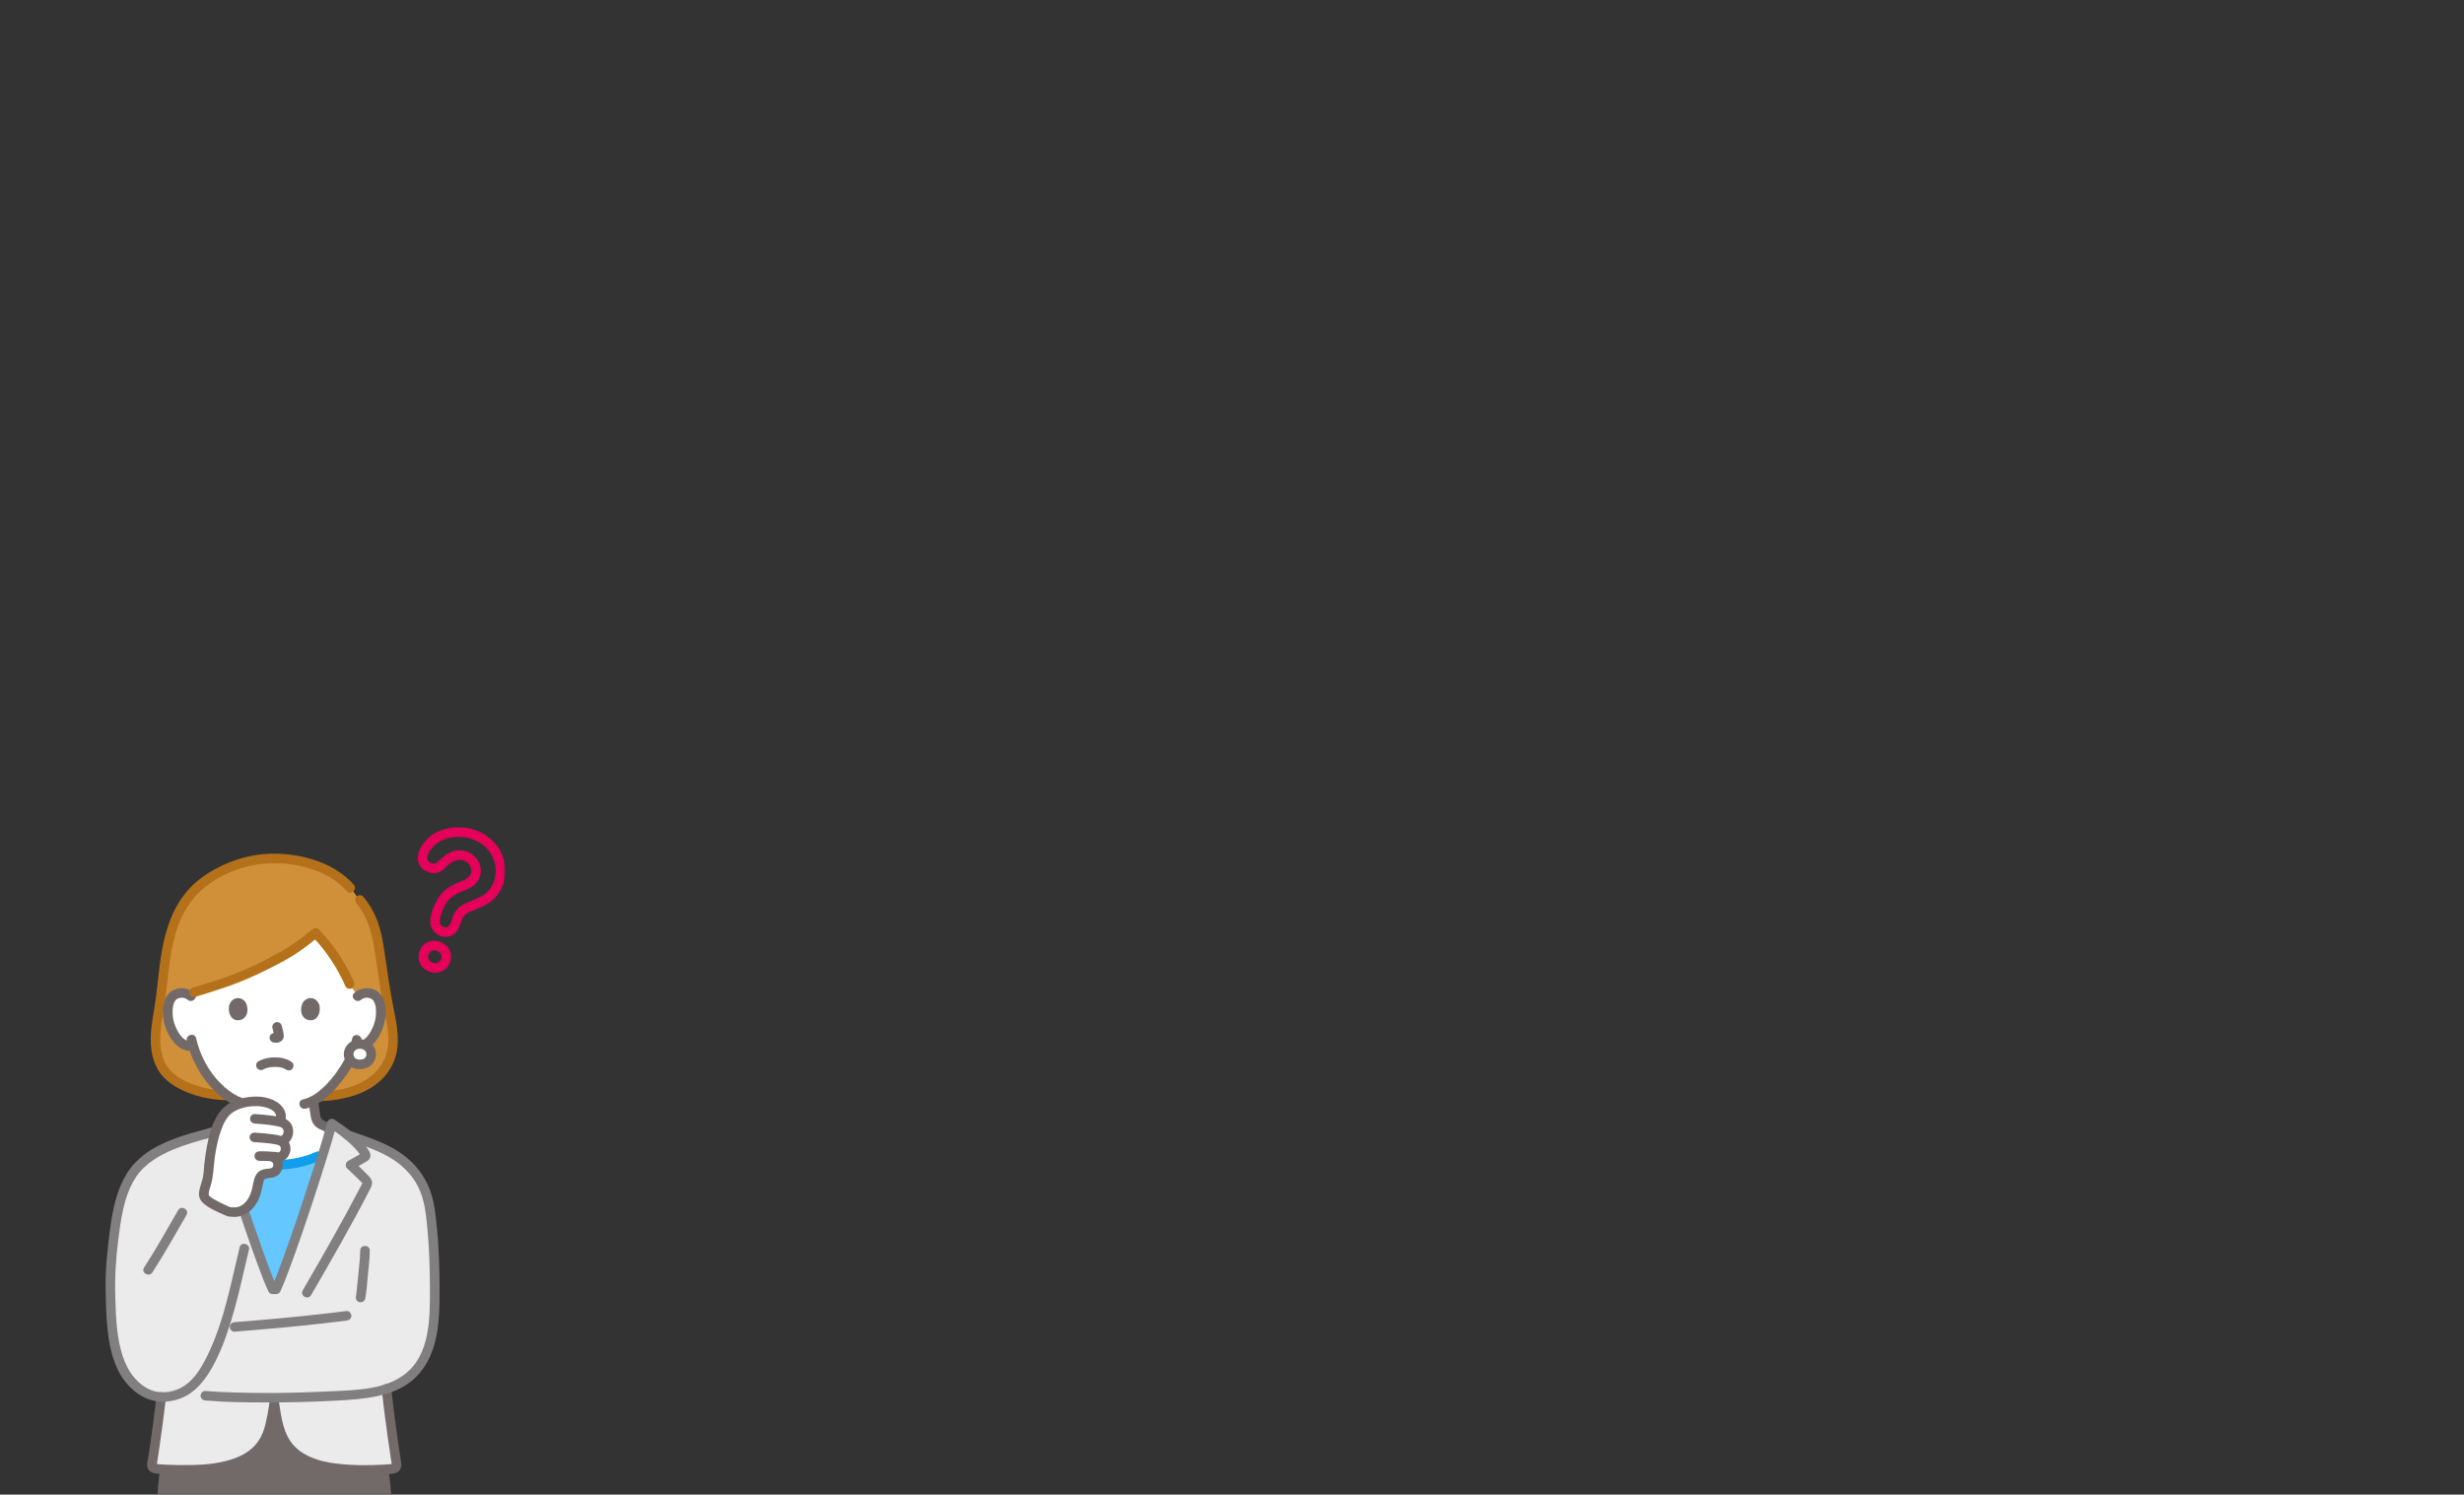 <svg width="722" height="438" viewBox="0 0 722 438" fill="none" xmlns="http://www.w3.org/2000/svg">
<rect x="0" y="0" width="722" height="438" fill="#333333" stroke="none"/>
<mask id="mask0_1414_24905" style="mask-type:alpha" maskUnits="userSpaceOnUse" x="30" y="242" width="118" height="196">
<rect x="30" y="242" width="118" height="196" fill="#D9D9D9"/>
</mask>
<g mask="url(#mask0_1414_24905)">
<path d="M112.413 430.611C107.329 430.896 101.062 430.714 97.015 430.085C92.814 429.425 89.098 427.915 87.264 426.541C84.481 424.444 82.866 422.028 81.934 418.994C81.581 417.858 80.875 414.497 80.374 411.224C79.872 414.497 79.167 417.858 78.814 418.994C77.881 422.029 76.266 424.444 73.484 426.541C71.65 427.915 67.934 429.425 63.732 430.085C59.685 430.714 53.418 430.896 48.334 430.611C47.373 436.56 47.236 442.668 47.402 448.774H113.345C113.511 442.668 113.374 436.561 112.413 430.612V430.611Z" fill="#726A69"/>
<path d="M48.813 448.776C48.562 439.544 49.022 430.206 52.087 421.406C52.68 419.702 49.958 418.97 49.368 420.663C46.228 429.678 45.736 439.317 45.993 448.776C46.042 450.571 48.862 450.578 48.813 448.776Z" fill="#726A69"/>
<path d="M108.662 421.406C111.721 430.207 112.181 439.544 111.929 448.776C111.881 450.575 114.7 450.574 114.748 448.776C115.006 439.317 114.515 429.679 111.38 420.663C110.792 418.973 108.068 419.699 108.661 421.406H108.662Z" fill="#726A69"/>
<path d="M66.869 321.017C59.433 321.017 50.322 317.998 47.395 312.609C44.839 307.902 45.44 302.355 46.369 297.04C48.709 284.297 47.421 269.927 57.712 260.159C61.537 256.529 70.154 251.583 79.837 251.583C85.793 251.583 92.135 252.791 97.304 255.842C100.193 257.548 102.729 259.866 104.53 262.705C108.74 267.155 110.26 272.306 111.11 278.082C112.054 284.502 112.93 290.938 114.257 297.294C115.46 303.056 116.082 308.743 112.252 313.778C107.676 319.793 99.462 321.326 92.096 321.326" fill="#D0903A"/>
<path d="M66.867 319.62C63.069 319.606 59.231 318.885 55.716 317.447C52.642 316.19 49.703 314.266 48.266 311.226C46.381 307.236 46.879 302.506 47.575 298.299C48.23 294.345 48.735 290.389 49.186 286.407C50.034 278.922 51.104 271.109 55.55 264.775C59.787 258.738 66.988 255.001 74.168 253.55C78.454 252.684 82.977 252.828 87.26 253.657C91.543 254.486 95.844 256.086 99.246 258.887C100.108 259.596 100.907 260.371 101.651 261.201C102.859 262.547 104.847 260.565 103.644 259.224C100.43 255.64 96.13 253.233 91.538 251.833C87.038 250.462 82.091 249.895 77.395 250.288C72.777 250.675 68.296 252.03 64.166 254.101C60.928 255.724 57.869 257.811 55.422 260.484C49.601 266.842 47.754 275.206 46.714 283.48C46.209 287.488 45.873 291.52 45.21 295.508C44.423 300.241 43.539 305.11 44.798 309.849C45.335 311.868 46.25 313.776 47.635 315.356C48.851 316.744 50.404 317.863 52.013 318.759C55.651 320.783 59.805 321.859 63.935 322.266C64.91 322.362 65.888 322.411 66.867 322.414C68.681 322.421 68.684 319.627 66.867 319.62Z" fill="#B47119"/>
<path d="M104.447 264.718C107.416 268.308 108.803 272.735 109.56 277.25C110.48 282.734 111.132 288.257 112.13 293.731C112.966 298.322 114.462 303.151 113.457 307.837C112.539 312.122 109.522 315.416 105.637 317.343C101.486 319.403 96.677 319.92 92.095 319.929C90.281 319.933 90.278 322.728 92.095 322.724C101.179 322.706 111.726 320.167 115.459 310.923C117.39 306.141 116.429 300.954 115.442 296.081C114.257 290.233 113.436 284.321 112.572 278.419C112.165 275.64 111.66 272.873 110.701 270.221C109.711 267.483 108.3 264.991 106.441 262.742C105.957 262.158 104.948 262.245 104.447 262.742C103.865 263.32 103.963 264.133 104.447 264.718L104.447 264.718Z" fill="#B47119"/>
<path d="M102.08 333.265C101.836 333.167 95.028 329.954 94.872 329.898C92.469 329.037 92.563 327.51 92.261 325.798C92.068 324.704 91.924 323.616 91.837 322.516C97.608 319.482 102.167 311.696 102.992 309.476C103.274 308.893 103.735 307.694 104.108 306.47L104.419 306.523C105.597 306.72 106.828 306.273 107.665 305.594C109.695 303.947 110.537 301.649 111.052 300.148C111.778 298.027 111.823 294.6 110.742 292.74C110.379 292.117 109.537 291.056 107.558 290.987C106.649 290.955 105.587 291.237 104.798 291.989L102.475 288.386C100.083 282.702 96.559 277.569 92.451 273.415C86.797 278.093 83.727 280.06 73.512 284.871C67.945 287.494 61.878 289.264 56.85 290.789L55.946 291.988C55.157 291.237 54.095 290.955 53.186 290.986C51.207 291.056 50.365 292.116 50.003 292.74C48.921 294.599 48.967 298.026 49.693 300.147C50.206 301.649 51.049 303.946 53.079 305.593C53.979 306.324 55.336 306.786 56.591 306.466C57.511 309.564 59.177 313.302 62.101 316.773C64.435 319.543 66.89 321.583 69.639 322.821C69.639 322.821 69.761 322.876 69.883 322.936C69.799 323.895 69.664 324.808 69.493 325.798C69.181 327.51 69.285 329.037 66.882 329.898C66.726 329.954 59.133 333.477 58.664 333.632C58.664 333.632 61.181 348.822 80.627 348.822C100.072 348.822 102.08 333.265 102.08 333.265H102.08Z" fill="white"/>
<path d="M56.944 291C55.285 289.525 52.908 289.181 50.881 290.115C49.365 290.813 48.473 292.254 48.083 293.82C47.208 297.338 48.09 301.337 50.096 304.338C51.472 306.398 53.662 308.269 56.326 307.92C57.081 307.821 57.736 307.348 57.736 306.522C57.736 305.844 57.086 305.025 56.326 305.125C54.294 305.391 52.916 303.724 52.036 302.111C51.308 300.777 50.755 299.249 50.624 297.733C50.496 296.251 50.505 294.447 51.389 293.183C51.552 292.949 51.275 293.283 51.483 293.078C51.537 293.025 51.835 292.77 51.767 292.818C52.033 292.632 52.315 292.525 52.629 292.454C53.441 292.27 54.322 292.419 54.951 292.978C56.298 294.175 58.298 292.206 56.944 291.001L56.944 291Z" fill="#726A69"/>
<path d="M105.797 292.977C106.428 292.415 107.305 292.271 108.119 292.453C108.432 292.523 108.717 292.632 108.981 292.817C108.893 292.756 109.173 292.99 109.216 293.029C109.264 293.076 109.31 293.125 109.354 293.177C109.268 293.057 109.27 293.058 109.36 293.182C110.243 294.446 110.252 296.252 110.124 297.733C109.993 299.248 109.441 300.777 108.712 302.11C107.83 303.723 106.456 305.392 104.422 305.124C103.666 305.025 103.013 305.838 103.013 306.522C103.013 307.359 103.664 307.82 104.422 307.919C108.77 308.49 111.444 303.747 112.496 300.261C113.418 297.205 113.431 292.459 110.469 290.449C108.435 289.068 105.593 289.41 103.804 291C102.451 292.204 104.45 294.175 105.798 292.976L105.797 292.977Z" fill="#726A69"/>
<path d="M103.212 304.321C102.844 306.089 102.163 307.813 101.544 309.335C101.685 308.989 101.478 309.473 101.394 309.644C101.275 309.892 101.149 310.136 101.02 310.379C100.724 310.936 100.407 311.483 100.076 312.021C98.315 314.889 96.171 317.577 93.549 319.719C92.128 320.881 90.516 321.788 88.737 322.197C86.971 322.604 87.718 325.299 89.487 324.893C93.225 324.033 96.337 321.336 98.78 318.52C100.801 316.191 102.69 313.568 103.97 310.754C104.096 310.475 104.208 310.191 104.328 309.909C104.152 310.32 104.533 309.445 104.551 309.403C104.643 309.183 104.732 308.962 104.817 308.739C105.275 307.545 105.669 306.316 105.929 305.063C106.295 303.308 103.579 302.557 103.211 304.32L103.212 304.321Z" fill="#726A69"/>
<path d="M54.747 304.977C55.858 309.832 58.157 314.372 61.434 318.144C64.608 321.799 68.697 324.703 73.595 325.424C74.347 325.535 75.11 325.238 75.329 324.448C75.511 323.789 75.102 322.841 74.344 322.729C69.866 322.07 66.33 319.51 63.427 316.169C60.465 312.758 58.468 308.612 57.466 304.234C57.065 302.481 54.346 303.222 54.747 304.977Z" fill="#726A69"/>
<path d="M79.839 301.291C80.049 302.081 80.249 302.883 80.369 303.692L80.318 303.321C80.332 303.431 80.339 303.541 80.327 303.652L80.377 303.28C80.37 303.332 80.358 303.38 80.34 303.43L80.483 303.096C80.467 303.131 80.451 303.16 80.43 303.192L80.65 302.909C80.625 302.939 80.601 302.962 80.571 302.986L80.856 302.768C80.795 302.807 80.73 302.838 80.664 302.869L81.001 302.728C80.895 302.771 80.79 302.804 80.677 302.822L81.052 302.771C80.949 302.784 80.85 302.783 80.748 302.771L81.123 302.822C81.008 302.806 80.896 302.778 80.781 302.763C80.594 302.705 80.407 302.696 80.219 302.738C80.032 302.746 79.857 302.801 79.696 302.904C79.403 303.073 79.124 303.406 79.048 303.739C78.966 304.096 78.983 304.498 79.19 304.815C79.373 305.097 79.68 305.411 80.032 305.458C80.308 305.494 80.575 305.564 80.855 305.576C81.292 305.595 81.696 305.461 82.086 305.283C82.572 305.062 82.952 304.62 83.081 304.102C83.191 303.662 83.144 303.289 83.069 302.848C82.937 302.074 82.757 301.308 82.556 300.549C82.467 300.212 82.211 299.889 81.909 299.714C81.606 299.539 81.161 299.464 80.823 299.573C80.088 299.808 79.637 300.534 79.838 301.292L79.839 301.291Z" fill="#726A69"/>
<path d="M67.197 294.444C66.793 295.748 67.056 298.746 69.546 299.001C72.838 298.981 73.013 295.357 71.905 293.652C70.998 292.257 68.331 291.677 67.197 294.444Z" fill="#726A69"/>
<path d="M93.552 294.444C93.957 295.748 93.694 298.746 91.203 299.001C87.912 298.981 87.737 295.356 88.845 293.652C89.752 292.257 92.419 291.677 93.552 294.444Z" fill="#726A69"/>
<path d="M91.454 272.426C88.436 274.92 85.352 277.173 81.871 279.113C76.834 281.921 71.557 284.444 66.113 286.37C62.934 287.496 59.702 288.461 56.475 289.44C54.746 289.965 55.483 292.664 57.225 292.136C63.322 290.286 69.364 288.383 75.128 285.649C79.486 283.582 83.861 281.463 87.836 278.72C89.781 277.379 91.629 275.905 93.447 274.402C94.032 273.918 93.951 272.925 93.447 272.425C92.868 271.851 92.041 271.941 91.454 272.426Z" fill="#B47119"/>
<path d="M91.455 274.402C95.603 278.622 98.882 283.7 101.259 289.09C101.564 289.782 102.585 289.941 103.187 289.592C103.907 289.174 103.999 288.374 103.693 287.679C101.223 282.079 97.756 276.808 93.448 272.426C92.179 271.135 90.187 273.113 91.455 274.402Z" fill="#B47119"/>
<path d="M105.464 305.937C103.507 305.937 102.155 307.301 102.155 308.899C102.155 310.685 103.537 311.916 105.465 311.916C107.467 311.916 108.774 310.674 108.774 308.899C108.774 307.291 107.414 305.937 105.464 305.937Z" fill="white"/>
<path d="M105.465 304.539C103.455 304.564 101.655 305.672 100.964 307.575C100.31 309.375 101.097 311.403 102.623 312.484C104.128 313.548 106.329 313.556 107.936 312.728C109.649 311.845 110.41 309.907 110.097 308.077C109.725 305.896 107.575 304.565 105.465 304.539C104.727 304.53 104.022 305.188 104.056 305.937C104.091 306.701 104.675 307.325 105.465 307.334C105.565 307.335 105.664 307.343 105.763 307.345C106.052 307.351 105.668 307.342 105.676 307.326C105.691 307.296 106.078 307.408 106.131 307.422C106.218 307.447 106.303 307.477 106.389 307.505C106.629 307.581 106.304 307.487 106.297 307.464C106.312 307.512 106.684 307.671 106.747 307.713C106.781 307.735 107.018 307.869 106.808 307.751C106.611 307.641 106.814 307.764 106.855 307.802C106.941 307.881 107.038 308.038 107.134 308.098C106.93 307.971 106.993 307.891 107.082 308.042C107.116 308.099 107.155 308.154 107.188 308.212C107.22 308.268 107.244 308.336 107.281 308.389C107.327 308.486 107.307 308.436 107.219 308.238C107.239 308.287 107.257 308.338 107.274 308.389C107.309 308.496 107.313 308.693 107.372 308.779C107.358 308.758 107.344 308.415 107.354 308.65C107.358 308.732 107.365 308.814 107.365 308.897C107.365 308.955 107.363 309.012 107.361 309.07C107.353 309.227 107.261 309.356 107.378 309.033C107.329 309.169 107.322 309.328 107.279 309.468C107.262 309.523 107.218 309.599 107.216 309.655C107.224 309.421 107.338 309.413 107.249 309.571C107.186 309.683 107.122 309.793 107.055 309.903C106.962 310.053 106.909 309.961 107.113 309.834C107.081 309.853 107.039 309.917 107.011 309.948C106.958 310.004 106.902 310.058 106.845 310.11C106.696 310.243 106.673 310.157 106.887 310.086C106.775 310.123 106.658 310.237 106.549 310.295C106.485 310.329 106.384 310.356 106.328 310.401C106.355 310.38 106.652 310.288 106.431 310.352C106.292 310.392 106.157 310.438 106.016 310.469C105.97 310.479 105.78 310.489 105.751 310.518L105.943 310.492C105.881 310.498 105.818 310.503 105.755 310.507C105.595 310.517 105.434 310.519 105.274 310.512C105.212 310.509 105.149 310.502 105.087 310.5C104.761 310.487 105.413 310.565 105.099 310.502C104.956 310.473 104.813 310.443 104.672 310.4C104.617 310.383 104.564 310.362 104.509 310.346C104.369 310.292 104.403 310.308 104.611 310.393C104.561 310.37 104.511 310.347 104.462 310.322C104.34 310.26 104.227 310.186 104.112 310.115C103.991 310.041 104.082 310.009 104.204 310.19C104.166 310.134 104.076 310.082 104.026 310.033C103.988 309.997 103.951 309.959 103.915 309.921C103.884 309.889 103.729 309.685 103.873 309.884C104.019 310.086 103.866 309.868 103.844 309.835C103.801 309.769 103.76 309.701 103.723 309.631C103.639 309.478 103.692 309.387 103.729 309.677C103.723 309.633 103.689 309.57 103.674 309.525C103.63 309.394 103.602 309.261 103.57 309.127C103.498 308.834 103.583 309.468 103.575 309.161C103.574 309.103 103.567 309.044 103.565 308.986C103.563 308.902 103.564 308.817 103.569 308.733C103.571 308.692 103.574 308.651 103.579 308.611C103.591 308.5 103.583 308.557 103.556 308.782C103.62 308.665 103.641 308.447 103.681 308.317C103.747 308.101 103.65 308.411 103.63 308.43C103.692 308.372 103.735 308.222 103.781 308.148C103.809 308.102 103.84 308.059 103.869 308.013C104.004 307.791 103.638 308.247 103.873 308.01C103.94 307.942 104.172 307.782 104.197 307.697L104.042 307.812C104.088 307.779 104.133 307.747 104.18 307.716C104.251 307.668 104.324 307.624 104.398 307.583C104.459 307.549 104.533 307.524 104.59 307.484C104.687 307.44 104.642 307.457 104.455 307.538C104.51 307.516 104.566 307.496 104.623 307.477C104.799 307.418 104.977 307.38 105.159 307.342C105.377 307.295 105.071 307.349 105.069 307.353C105.085 307.319 105.422 307.335 105.465 307.334C106.202 307.326 106.909 306.698 106.874 305.937C106.84 305.187 106.255 304.53 105.465 304.539Z" fill="#726A69"/>
<path d="M77.177 313.396C77.356 313.302 77.537 313.213 77.721 313.127C78.029 312.983 77.432 313.227 77.786 313.103C77.918 313.057 78.051 313.009 78.186 312.968C78.551 312.857 78.923 312.785 79.299 312.72C79.091 312.756 79.215 312.73 79.352 312.715C79.461 312.704 79.571 312.694 79.681 312.686C79.946 312.666 80.212 312.657 80.478 312.655C80.726 312.653 80.974 312.659 81.221 312.673C81.335 312.68 81.449 312.688 81.563 312.698C81.6 312.702 82.023 312.762 81.694 312.708C82.065 312.769 82.433 312.842 82.793 312.954C82.941 313 83.096 313.084 83.247 313.115C83.202 313.106 82.96 312.979 83.125 313.067C83.188 313.1 83.253 313.128 83.317 313.16C83.41 313.209 83.501 313.26 83.589 313.315C83.706 313.388 84.03 313.637 83.593 313.298C84.173 313.746 85.028 313.9 85.586 313.298C86.05 312.796 86.207 311.801 85.586 311.321C84.17 310.227 82.405 309.87 80.632 309.859C78.913 309.848 77.276 310.186 75.756 310.982C75.103 311.324 74.85 312.279 75.25 312.894C75.679 313.553 76.48 313.761 77.179 313.396L77.177 313.396Z" fill="#726A69"/>
<path d="M59.041 334.978C59.779 334.722 60.493 334.353 61.203 334.031C62.333 333.518 63.461 332.999 64.588 332.481C65.474 332.074 66.358 331.665 67.245 331.261C67.337 331.219 67.43 331.18 67.52 331.135C67.584 331.104 67.725 331.045 67.419 331.177C67.041 331.339 67.419 331.183 67.517 331.144C67.711 331.067 67.906 330.989 68.094 330.898C68.912 330.508 69.653 329.878 70.087 329.079C70.498 328.323 70.639 327.512 70.769 326.675C70.964 325.43 71.18 324.191 71.294 322.934C71.362 322.181 70.597 321.537 69.884 321.537C69.065 321.537 68.543 322.179 68.475 322.934C68.387 323.9 68.223 324.849 68.071 325.807C67.973 326.423 67.899 327.045 67.68 327.633C67.608 327.826 67.788 327.441 67.68 327.616C67.64 327.682 67.604 327.752 67.564 327.819C67.413 328.076 67.617 327.821 67.451 327.966C67.386 328.022 67.328 328.087 67.264 328.145C67.418 328.006 67.255 328.155 67.219 328.178C67.045 328.29 66.848 328.404 66.678 328.484C66.427 328.599 66.117 328.712 65.845 328.836C63.959 329.695 62.08 330.569 60.195 331.428C59.705 331.651 59.216 331.873 58.725 332.092C58.569 332.161 58.413 332.229 58.258 332.298C57.905 332.453 58.58 332.181 58.291 332.282C57.572 332.531 57.095 333.238 57.306 334.001C57.498 334.692 58.318 335.228 59.04 334.977L59.041 334.978Z" fill="#726A69"/>
<path d="M90.451 322.796C90.558 323.967 90.729 325.128 90.922 326.288C91.025 326.905 91.082 327.536 91.269 328.135C91.498 328.872 91.888 329.581 92.473 330.102C92.797 330.391 93.162 330.652 93.552 330.847C93.805 330.973 94.069 331.082 94.333 331.184C94.869 331.389 94.023 331.028 94.223 331.131C95.892 331.991 97.638 332.729 99.338 333.526C100.124 333.894 100.904 334.279 101.706 334.612C102.408 334.904 103.256 334.297 103.44 333.636C103.663 332.83 103.16 332.21 102.455 331.917C103.169 332.213 102.408 331.883 102.24 331.804C101.876 331.635 101.512 331.464 101.148 331.294C100.163 330.832 99.178 330.369 98.193 329.907C97.431 329.549 96.67 329.19 95.906 328.836C95.657 328.721 95.248 328.559 95.116 328.5C94.957 328.429 94.805 328.343 94.656 328.255C94.626 328.237 94.39 328.077 94.522 328.174C94.636 328.258 94.476 328.134 94.466 328.124C94.403 328.063 94.116 327.734 94.294 327.978C94.197 327.844 94.12 327.702 94.041 327.557C93.967 327.419 94.071 327.633 94.075 327.645C94.038 327.543 94.002 327.442 93.971 327.339C93.93 327.198 93.896 327.056 93.865 326.914C93.794 326.578 93.748 326.237 93.696 325.898C93.538 324.863 93.365 323.839 93.27 322.795C93.201 322.043 92.671 321.397 91.86 321.397C91.151 321.397 90.382 322.039 90.451 322.795L90.451 322.796Z" fill="#726A69"/>
<path d="M80.963 377.629C80.93 377.701 80.896 377.772 80.864 377.84H79.914C76.702 371.073 67.266 342.681 64.052 331.266L62.616 331.681C62.168 331.81 57.839 332.942 57.088 333.176C51.225 335.003 46.036 336.915 41.698 340.676C38.812 343.179 36.992 346.65 35.804 350.215C34.343 354.603 33.741 359.276 33.209 363.849C32.624 368.879 32.198 373.983 32.371 379.051C32.545 385.997 32.697 392.861 35.071 399.117C36.49 402.858 39.05 406.258 42.653 408.186C44.061 408.939 45.637 409.324 47.242 409.385C46.408 416.522 45.228 424.936 44.511 429.216C44.459 429.804 44.887 430.328 45.469 430.386C46.361 430.479 47.325 430.555 48.335 430.608C49.116 430.654 49.932 430.689 50.76 430.707C50.995 430.718 51.236 430.724 51.471 430.724C51.717 430.73 51.964 430.736 52.211 430.736C56.339 430.782 60.673 430.561 63.733 430.083C67.932 429.425 71.65 427.917 73.482 426.543C76.266 424.441 77.881 422.03 78.815 418.991C79.167 417.855 79.872 414.495 80.377 411.222C80.876 414.495 81.581 417.855 81.933 418.991C82.867 422.03 84.482 424.441 87.266 426.543C89.098 427.917 92.816 429.425 97.015 430.083C100.075 430.561 104.409 430.782 108.537 430.736C108.884 430.73 109.225 430.724 109.565 430.718C109.865 430.712 110.158 430.707 110.446 430.701C110.558 430.695 110.663 430.689 110.775 430.689C111.045 430.677 111.315 430.666 111.58 430.654C112.895 430.596 114.146 430.503 115.279 430.386C115.861 430.328 116.29 429.804 116.237 429.216C115.438 424.447 114.058 414.529 113.236 406.984C118.17 405.389 122.371 402.46 124.78 396.852C127.104 391.44 127.385 385.284 127.385 379.479C127.392 373.119 127.275 366.695 126.664 360.36C126.116 354.676 125.684 349.532 122.298 344.637C117.407 337.567 109.536 335.359 101.827 332.608C100.19 331.269 98.502 330.082 97.235 329.282C94.749 338.85 84.473 370.038 80.963 377.629Z" fill="#EBEBEB"/>
<path d="M75.688 366.979C72.612 358.391 68.838 346.994 66.203 338.479C66.675 338.665 66.983 338.786 66.983 338.786C71.055 340.666 75.579 341.515 80.112 341.395C84.646 341.516 89.17 340.666 93.242 338.786C93.242 338.786 93.824 338.559 94.619 338.25C90.506 351.588 83.532 372.206 80.864 377.839H79.914C78.952 375.813 77.432 371.847 75.688 366.978V366.979Z" fill="#64C7FF"/>
<path d="M45.833 409.382C45.27 414.192 44.636 418.994 43.935 423.785C43.793 424.755 43.648 425.725 43.498 426.694C43.364 427.556 43.064 428.538 43.102 429.409C43.167 430.895 44.351 431.666 45.714 431.808C46.982 431.941 48.257 432.012 49.53 432.065C54.626 432.275 59.895 432.222 64.923 431.292C69.355 430.471 73.802 428.796 76.843 425.369C80.245 421.536 80.977 416.465 81.737 411.594C81.853 410.849 81.546 410.091 80.752 409.875C80.085 409.693 79.135 410.101 79.019 410.851C78.673 413.069 78.277 415.287 77.758 417.472C77.362 419.139 76.756 420.714 75.804 422.15C73.596 425.482 70.048 427.152 66.27 428.131C61.725 429.31 56.882 429.384 52.211 429.338C51.05 429.326 49.889 429.294 48.729 429.232C48.105 429.198 47.481 429.162 46.858 429.114C46.602 429.094 46.345 429.073 46.089 429.049C46.041 429.044 45.747 428.985 45.714 429.013C45.649 429.07 45.796 429.005 45.856 429.151C45.96 429.402 45.884 429.512 45.946 429.135C45.972 428.975 45.998 428.815 46.024 428.656C46.089 428.25 46.153 427.843 46.216 427.437C46.361 426.504 46.501 425.57 46.638 424.636C47.382 419.561 48.056 414.475 48.652 409.382C48.74 408.631 47.942 407.984 47.243 407.984C46.408 407.984 45.922 408.629 45.833 409.382L45.833 409.382Z" fill="#726A69"/>
<path d="M111.826 406.984C112.33 411.59 112.924 416.186 113.56 420.775C113.837 422.778 114.125 424.78 114.431 426.778C114.552 427.572 114.664 428.371 114.807 429.162C114.869 429.504 114.784 429.414 114.892 429.151C114.976 428.947 115.223 428.991 114.786 429.037C114.135 429.105 113.48 429.149 112.826 429.189C107.926 429.496 102.89 429.477 98.018 428.827C93.819 428.268 89.361 426.975 86.348 423.875C82.991 420.422 82.434 415.379 81.736 410.85C81.621 410.104 80.675 409.691 80.003 409.874C79.198 410.094 78.903 410.844 79.018 411.593C79.722 416.163 80.39 420.964 83.353 424.705C86.347 428.486 90.909 430.336 95.557 431.24C100.776 432.255 106.285 432.293 111.58 432.051C112.921 431.99 114.441 432.042 115.748 431.715C117.162 431.363 117.784 430.05 117.573 428.705C117.28 426.835 116.983 424.967 116.712 423.094C115.936 417.735 115.234 412.365 114.646 406.982C114.564 406.232 114.057 405.585 113.237 405.585C112.538 405.585 111.744 406.227 111.827 406.982L111.826 406.984Z" fill="#726A69"/>
<path d="M66.271 339.993C70.679 342.001 75.287 342.783 80.112 342.793C84.937 342.802 89.555 341.997 93.952 339.993C94.644 339.678 94.816 338.687 94.458 338.081C94.043 337.377 93.224 337.263 92.529 337.579C88.588 339.376 84.413 339.989 80.111 339.998C75.809 340.006 71.626 339.372 67.693 337.579C67.002 337.264 66.175 337.385 65.764 338.081C65.409 338.683 65.576 339.676 66.271 339.993Z" fill="#119EED"/>
<path d="M62.357 330.415C64.055 336.665 66.068 342.839 68.078 348.996C70.453 356.267 72.896 363.523 75.548 370.7C76.523 373.338 77.495 375.998 78.697 378.545C78.902 378.978 79.453 379.237 79.914 379.237H80.865C81.326 379.237 81.877 378.979 82.082 378.545C83.135 376.313 84.001 373.987 84.863 371.679C86.12 368.316 87.311 364.929 88.481 361.535C91.079 353.999 93.57 346.424 95.921 338.808C96.854 335.789 97.782 332.762 98.581 329.704C99.036 327.962 96.317 327.218 95.862 328.961C94.229 335.214 92.197 341.377 90.201 347.523C87.797 354.917 85.324 362.296 82.641 369.596C82.082 371.115 81.514 372.631 80.918 374.136C80.675 374.75 80.425 375.36 80.17 375.97C80.092 376.157 80.281 375.718 80.116 376.094C80.065 376.211 80.015 376.327 79.963 376.444C79.86 376.675 79.756 376.905 79.648 377.134L80.865 376.441H79.913L81.13 377.134C80.206 375.177 79.397 372.993 78.574 370.789C77.343 367.492 76.173 364.173 75.024 360.846C72.499 353.54 70.077 346.196 67.783 338.814C66.84 335.779 65.908 332.738 65.075 329.671C64.604 327.936 61.884 328.673 62.357 330.414L62.357 330.415Z" fill="#817F7F"/>
<path d="M91.142 379.551C97.083 369.339 102.958 359.078 108.387 348.587C108.795 347.8 109.197 346.997 108.945 346.085C108.716 345.262 108.064 344.667 107.487 344.072C106.271 342.814 104.997 341.614 103.716 340.423L103.431 342.618C104.449 342.041 105.468 341.465 106.487 340.888C107.465 340.334 108.631 339.835 108.552 338.52C108.505 337.738 107.941 336.952 107.489 336.332C106.983 335.639 106.427 334.982 105.833 334.361C103.541 331.966 100.816 329.907 98.021 328.123C96.491 327.147 95.076 329.565 96.598 330.537C98.402 331.689 100.129 332.964 101.746 334.363C102.599 335.102 103.425 335.875 104.186 336.708C104.51 337.062 104.825 337.426 105.107 337.815C105.241 338.001 105.369 338.191 105.489 338.385C105.545 338.477 105.594 338.576 105.655 338.666C105.722 338.765 105.754 339.002 105.743 338.745L105.935 338.04C106.053 337.815 106.085 337.913 105.828 338.042C105.655 338.13 105.488 338.235 105.319 338.331C104.937 338.547 104.555 338.763 104.173 338.979C103.451 339.388 102.729 339.796 102.008 340.205C101.238 340.64 101.063 341.786 101.723 342.399C102.767 343.371 103.807 344.348 104.815 345.358C105.043 345.586 105.269 345.816 105.494 346.048C105.67 346.23 106.183 346.603 106.251 346.848C106.172 346.562 106.09 346.912 106.014 347.06C105.853 347.373 105.69 347.685 105.528 347.997C104.262 350.429 102.971 352.847 101.662 355.256C98.982 360.188 96.229 365.079 93.439 369.95C91.872 372.686 90.293 375.415 88.707 378.14C87.799 379.701 90.234 381.111 91.142 379.551V379.551Z" fill="#817F7F"/>
<path d="M130.267 271.742C129.546 271.504 129.015 271.214 128.885 270.422C128.832 270.099 128.904 269.404 129.017 268.914C129.393 267.281 130.098 265.602 131.07 264.238C131.97 262.973 133.256 262.193 134.644 261.556C136.24 260.825 138.096 260.308 139.345 259.016C142.1 256.163 140.984 251.593 137.52 249.866C135.882 249.049 134.065 248.956 132.364 249.591C130.615 250.244 129.409 251.457 128.092 252.707C127.257 253.498 125.59 252.934 125.271 251.945C124.843 250.624 126.181 248.831 127.035 247.977C129.246 245.765 132.483 245.012 135.544 245.298C138.454 245.57 141.242 246.871 143.114 249.163C145.148 251.654 145.792 255.084 144.788 258.123C144.205 259.887 143.041 261.5 141.425 262.449C139.857 263.37 138.111 263.98 136.448 264.703C134.644 265.489 133.308 266.812 132.654 268.685C132.286 269.74 131.877 272.163 130.269 271.741C128.528 271.285 127.639 273.942 129.396 274.403C131.478 274.949 133.455 274.037 134.369 272.087C135.027 270.683 135.222 268.922 136.48 267.892C137.109 267.379 137.947 267.118 138.69 266.81C139.526 266.463 140.361 266.11 141.182 265.726C143.097 264.829 144.763 263.678 146 261.932C148.235 258.776 148.588 254.577 147.31 250.959C146.031 247.34 142.987 244.59 139.436 243.311C136.046 242.091 132.185 242.136 128.855 243.462C127.04 244.185 125.467 245.376 124.256 246.901C123.108 248.346 122.129 250.397 122.48 252.297C122.853 254.317 124.784 255.684 126.75 255.873C127.756 255.97 128.732 255.725 129.553 255.142C130.239 254.656 130.758 253.953 131.401 253.407C132.721 252.289 134.399 251.533 136.099 252.272C137.567 252.91 138.553 254.532 137.949 256.097C137.574 257.07 136.781 257.529 135.88 257.943C134.868 258.407 133.824 258.806 132.827 259.301C130.965 260.227 129.369 261.542 128.293 263.338C127.203 265.156 126.289 267.354 126.093 269.49C125.878 271.838 127.163 273.667 129.395 274.403C131.113 274.97 131.993 272.31 130.268 271.741L130.267 271.742Z" fill="#E5005A"/>
<path d="M126.928 282.177C126.823 282.143 126.72 282.101 126.615 282.067C126.557 282.048 126.35 281.98 126.644 282.09C126.487 282.031 126.32 281.908 126.184 281.81C126.163 281.795 126.033 281.717 126.015 281.681L126.14 281.791C126.088 281.744 126.038 281.695 125.989 281.644C125.883 281.534 125.707 281.385 125.656 281.24L125.751 281.379C125.715 281.32 125.681 281.26 125.649 281.198C125.616 281.136 125.586 281.073 125.558 281.01C125.531 280.951 125.498 280.7 125.508 280.891C125.518 281.1 125.502 280.816 125.495 280.778C125.483 280.716 125.472 280.654 125.463 280.592L125.452 280.499C125.44 280.377 125.44 280.376 125.449 280.494L125.456 280.582C125.454 280.522 125.454 280.462 125.455 280.402C125.457 280.313 125.463 280.224 125.471 280.136C125.479 280.063 125.491 279.991 125.5 279.919C125.525 279.729 125.406 280.253 125.495 279.976C125.537 279.842 125.572 279.706 125.623 279.575C125.638 279.538 125.687 279.455 125.687 279.422C125.686 279.624 125.555 279.66 125.657 279.491C125.734 279.365 125.807 279.238 125.893 279.118C125.932 279.065 125.978 279.016 126.014 278.962C126.118 278.805 125.748 279.232 125.948 279.042C126.039 278.955 126.127 278.865 126.225 278.785C126.263 278.754 126.303 278.726 126.341 278.695C126.547 278.527 126.074 278.826 126.239 278.761C126.356 278.715 126.577 278.627 126.677 278.547C126.499 278.69 126.465 278.609 126.638 278.565C126.712 278.547 126.788 278.53 126.864 278.518C126.86 278.518 127.04 278.482 127.051 278.492L126.883 278.5C126.948 278.497 127.013 278.496 127.078 278.496C127.229 278.498 127.38 278.51 127.53 278.53L127.581 278.537C127.732 278.563 127.719 278.559 127.54 278.526C127.582 278.512 127.736 278.575 127.787 278.589C127.949 278.636 128.104 278.7 128.262 278.762C128.396 278.815 128.409 278.903 128.175 278.715C128.213 278.746 128.278 278.769 128.322 278.794C128.483 278.882 128.638 278.982 128.784 279.092C128.81 279.112 128.917 279.179 128.938 279.215L128.805 279.102C128.855 279.149 128.904 279.198 128.951 279.249C128.999 279.301 129.043 279.357 129.09 279.41C129.318 279.664 129.001 279.221 129.101 279.41C129.173 279.548 129.313 279.721 129.329 279.88C129.296 279.56 129.302 279.812 129.322 279.901C129.341 279.987 129.351 280.073 129.368 280.158C129.415 280.393 129.347 280.085 129.368 280.059C129.346 280.087 129.372 280.281 129.37 280.32C129.366 280.451 129.348 280.58 129.334 280.71C129.314 280.903 129.42 280.372 129.342 280.658C129.326 280.715 129.313 280.771 129.296 280.827C129.271 280.911 129.243 280.994 129.212 281.076C129.174 281.176 129.031 281.392 129.228 281.071C129.144 281.208 129.075 281.353 128.985 281.487C128.943 281.548 128.898 281.605 128.856 281.665C128.682 281.916 129.09 281.433 128.874 281.647C128.76 281.761 128.645 281.87 128.518 281.97C128.417 282.048 128.27 282.084 128.58 281.938C128.502 281.975 128.428 282.03 128.352 282.069C128.285 282.103 128.218 282.134 128.149 282.163C127.822 282.301 128.361 282.135 128.088 282.186C127.986 282.206 127.703 282.325 127.613 282.271L127.776 282.264C127.71 282.267 127.644 282.267 127.578 282.266C127.478 282.265 127.378 282.259 127.279 282.249C127.256 282.246 127.108 282.243 127.078 282.223C127.263 282.262 127.28 282.266 127.129 282.231C127.061 282.215 126.994 282.197 126.927 282.177C126.221 281.974 125.367 282.311 125.157 283.061C124.959 283.766 125.298 284.621 126.054 284.839C127.127 285.148 128.211 285.141 129.254 284.745C130.114 284.419 130.86 283.76 131.363 282.999C132.465 281.33 132.467 279.036 131.121 277.481C129.973 276.155 128.03 275.47 126.315 275.759C124.599 276.049 123.2 277.496 122.805 279.166C122.543 280.273 122.604 281.494 123.177 282.508C123.81 283.626 124.831 284.449 126.054 284.839C126.755 285.062 127.618 284.691 127.825 283.954C128.027 283.233 127.677 282.416 126.927 282.176L126.928 282.177Z" fill="#E5005A"/>
<path d="M101.449 333.96C105.478 335.393 109.601 336.671 113.371 338.715C117.237 340.811 120.492 343.766 122.487 347.704C124.552 351.783 124.89 356.456 125.304 360.927C125.819 366.478 125.953 372.056 125.971 377.628C125.999 386.142 126.102 397.035 118.545 402.767C112.795 407.128 104.85 407.332 97.933 407.684C86.764 408.252 75.534 408.432 64.359 407.901C62.966 407.834 61.574 407.744 60.185 407.62C59.425 407.552 58.775 408.31 58.775 409.017C58.775 409.829 59.424 410.347 60.185 410.415C66 410.934 71.875 410.965 77.71 410.981C83.584 410.998 89.458 410.875 95.326 410.607C99.508 410.416 103.706 410.243 107.851 409.629C111.595 409.075 115.366 408.074 118.615 406.091C122.179 403.915 124.721 400.684 126.29 396.865C128.307 391.957 128.713 386.529 128.781 381.283C128.855 375.591 128.766 369.879 128.384 364.198C128.205 361.546 127.969 358.89 127.641 356.252C127.346 353.884 126.952 351.519 126.171 349.255C124.584 344.655 121.556 340.806 117.567 338.007C113.89 335.428 109.597 333.863 105.382 332.382C104.321 332.01 103.258 331.642 102.198 331.264C101.482 331.009 100.655 331.552 100.465 332.24C100.25 333.015 100.73 333.704 101.449 333.959V333.96Z" fill="#817F7F"/>
<path d="M62.241 330.333C54.35 332.574 45.554 334.551 39.668 340.67C35.977 344.507 34.172 349.747 33.127 354.846C32.545 357.687 32.183 360.568 31.846 363.446C31.495 366.436 31.194 369.434 31.037 372.442C30.885 375.377 30.934 378.304 31.017 381.24C31.098 384.122 31.214 387.007 31.544 389.873C32.137 395.034 33.313 400.467 36.547 404.686C39.532 408.582 43.958 411.26 49.027 410.72C51.462 410.461 53.866 409.656 55.861 408.222C57.93 406.734 59.605 404.828 60.978 402.698C63.935 398.109 65.92 392.816 67.542 387.639C69.309 381.999 70.601 376.228 71.941 370.477C72.271 369.06 72.605 367.643 72.948 366.229C73.373 364.481 70.656 363.735 70.23 365.486C67.62 376.224 65.651 387.309 60.738 397.317C58.819 401.224 56.332 405.405 52.076 407.132C50.136 407.919 47.907 408.239 45.838 407.83C43.705 407.409 41.854 406.241 40.316 404.742C36.891 401.405 35.456 396.713 34.682 392.132C34.242 389.523 34.057 386.877 33.94 384.236C33.818 381.46 33.714 378.671 33.744 375.892C33.806 370.281 34.393 364.634 35.231 359.088C35.974 354.167 37.092 349.066 39.895 344.853C42.439 341.028 46.642 338.567 50.827 336.843C54.315 335.406 57.93 334.377 61.572 333.409C62.044 333.283 62.519 333.162 62.99 333.029C64.731 332.534 63.991 329.837 62.24 330.333L62.241 330.333Z" fill="#817F7F"/>
<path d="M44.651 372.874C48.194 367.395 51.371 361.694 54.644 356.056C55.551 354.494 53.115 353.085 52.21 354.645C48.937 360.284 45.76 365.984 42.217 371.463C41.235 372.981 43.674 374.385 44.651 372.874Z" fill="#817F7F"/>
<path d="M62.367 334.489C62.872 332.311 63.523 330.294 64.337 328.617C66.239 324.7 69.071 323.436 73.287 322.866C75.319 322.591 77.433 322.773 79.329 323.547C81.467 324.42 83.161 326.297 81.983 328.77C83.81 329.169 84.577 330.333 84.505 331.799C84.466 332.594 83.917 334.046 82.546 334.324L82.313 334.371C83.492 334.942 83.685 335.974 83.704 336.668C83.737 337.897 82.629 339.209 81.603 339.095C80.862 339.012 80.256 338.946 79.695 338.896C80.068 339.102 80.278 339.219 80.278 339.219C80.983 339.609 81.415 340.439 81.465 341.051C81.518 341.695 81.369 342.376 80.997 342.895C80.411 343.713 79.415 343.76 78.558 343.856C77.438 343.982 76.424 344.274 76.049 345.314C75.903 345.717 75.344 348.35 75.129 349.125C74.696 350.686 74.003 352.213 72.85 353.387C71.698 354.56 70.034 355.342 68.342 355.213C68.342 355.213 67.648 355.16 67.131 355.122C64.468 354.026 60.862 352.343 59.995 351.019C59.027 349.54 60.874 346.613 61.028 344.143C61.227 340.941 61.654 337.556 62.367 334.489V334.489Z" fill="white"/>
<path d="M83.493 328.786C84.643 325.441 81.963 322.896 78.983 321.937C76.002 320.979 72.601 321.261 69.652 322.215C67.079 323.048 64.987 324.662 63.615 326.987C62.037 329.662 61.225 332.818 60.644 335.838C60.308 337.585 60.06 339.35 59.873 341.118C59.711 342.645 59.718 344.193 59.307 345.68C58.93 347.044 58.344 348.406 58.309 349.839C58.275 351.23 59.008 352.22 60.07 353.03C61.251 353.931 62.59 354.61 63.932 355.239C64.589 355.547 65.254 355.839 65.923 356.121C66.373 356.311 66.741 356.481 67.231 356.526C67.562 356.557 67.894 356.579 68.226 356.602C71.658 356.837 74.483 354.425 75.787 351.443C76.352 350.152 76.66 348.816 76.973 347.451C77.093 346.931 77.151 346.296 77.37 345.804C77.534 345.436 77.929 345.371 78.317 345.295C79.056 345.15 79.809 345.16 80.523 344.898C81.508 344.536 82.215 343.818 82.594 342.85C83.3 341.042 82.642 339.042 80.99 338.012C79.449 337.052 78.033 339.469 79.567 340.426C80.179 340.808 80.329 341.898 79.595 342.269C79.148 342.495 78.457 342.464 77.975 342.535C77.342 342.628 76.705 342.792 76.152 343.123C74.369 344.193 74.305 346.639 73.85 348.446C73.266 350.765 71.937 353.306 69.336 353.779C68.925 353.854 68.511 353.827 68.096 353.797C67.848 353.78 67.539 353.787 67.321 353.716C67.1 353.645 66.85 353.497 66.625 353.399C65.368 352.851 64.121 352.267 62.937 351.577C62.551 351.353 62.108 351.087 61.786 350.84C61.622 350.714 61.468 350.573 61.322 350.427C61.329 350.434 61.063 350.103 61.176 350.27C61.266 350.403 61.165 350.074 61.169 350.249C61.164 350.033 61.131 349.598 61.216 349.216C61.364 348.56 61.574 347.921 61.771 347.279C62.592 344.611 62.545 341.825 62.943 339.079C63.347 336.291 63.924 333.496 64.908 330.847C65.616 328.941 66.649 326.992 68.365 325.874C70.423 324.534 73.263 324.031 75.72 324.161C77.756 324.268 81.73 325.268 80.775 328.043C80.189 329.749 82.911 330.482 83.494 328.786L83.493 328.786Z" fill="#726A69"/>
<path d="M74.674 329.262C76.104 329.358 77.536 329.463 78.956 329.654C78.716 329.622 79.166 329.685 79.166 329.685C79.312 329.706 79.458 329.728 79.603 329.751C79.948 329.805 80.291 329.864 80.633 329.927C80.939 329.984 81.245 330.04 81.549 330.107C81.694 330.139 81.839 330.173 81.982 330.216C82.071 330.243 82.16 330.273 82.247 330.305C82.139 330.257 82.128 330.253 82.216 330.294C82.33 330.349 82.436 330.414 82.546 330.474C82.597 330.505 82.647 330.538 82.696 330.574C82.567 330.472 82.562 330.472 82.68 330.574C82.755 330.656 82.838 330.73 82.91 330.815C82.699 330.57 82.904 330.829 82.938 330.888C83.014 331.021 83.043 331.163 82.976 330.945C83.013 331.068 83.048 331.19 83.081 331.314C83.171 331.656 83.107 331.174 83.095 331.447C83.09 331.561 83.085 331.689 83.094 331.801C83.114 332.054 83.179 331.492 83.103 331.766C83.078 331.859 83.063 331.955 83.036 332.048C83.025 332.086 82.885 332.46 82.965 332.275C83.045 332.091 82.858 332.468 82.836 332.504C82.796 332.569 82.585 332.818 82.788 332.593C82.708 332.681 82.629 332.762 82.542 332.844C82.755 332.646 82.498 332.859 82.434 332.901C82.29 332.972 82.287 332.975 82.425 332.91C82.341 332.938 82.256 332.961 82.17 332.978C81.429 333.152 80.989 333.989 81.186 334.697C81.394 335.449 82.176 335.847 82.919 335.673C86.048 334.941 86.922 330.496 84.543 328.486C83.283 327.421 81.567 327.234 79.988 327.001C78.225 326.74 76.451 326.587 74.673 326.468C73.913 326.417 73.264 327.147 73.264 327.865C73.264 328.664 73.911 329.212 74.673 329.263L74.674 329.262Z" fill="#726A69"/>
<path d="M74.543 334.712C75.898 334.782 77.253 334.886 78.602 335.041C78.777 335.06 78.952 335.081 79.126 335.104C79.2 335.113 79.275 335.122 79.349 335.132C79.285 335.123 79.123 335.1 79.412 335.142C79.739 335.19 80.065 335.24 80.39 335.297C80.702 335.352 81.018 335.405 81.324 335.489C81.453 335.525 81.582 335.565 81.706 335.616C81.449 335.511 81.824 335.704 81.894 335.741C81.977 335.785 82.054 335.903 81.862 335.709C81.897 335.744 81.939 335.771 81.973 335.808C82.07 335.912 82.17 336.126 82.027 335.842C82.065 335.918 82.122 335.992 82.166 336.064C82.163 336.059 82.248 336.205 82.242 336.216C82.239 336.221 82.142 335.898 82.19 336.11C82.21 336.199 82.243 336.286 82.264 336.375C82.272 336.412 82.277 336.45 82.287 336.487C82.334 336.658 82.194 336.471 82.27 336.333C82.213 336.436 82.297 336.8 82.284 336.924C82.311 336.656 82.235 337.036 82.207 337.12C82.157 337.272 82.211 337.113 82.223 337.087C82.185 337.166 82.138 337.239 82.098 337.316C81.989 337.527 82.172 337.277 82.011 337.446C81.953 337.507 81.893 337.564 81.834 337.624C81.739 337.722 81.719 337.695 81.833 337.629C81.766 337.668 81.698 337.706 81.631 337.744C81.647 337.735 81.855 337.666 81.707 337.704C81.548 337.744 81.803 337.702 81.815 337.702C81.743 337.699 81.674 337.702 81.602 337.698C81.23 337.676 80.856 337.616 80.485 337.577C78.985 337.421 77.491 337.364 75.983 337.386C75.246 337.397 74.539 338.021 74.573 338.784C74.607 339.531 75.193 340.194 75.983 340.181C77.541 340.157 79.083 340.223 80.633 340.387C81.539 340.482 82.324 340.574 83.156 340.103C83.975 339.639 84.549 338.843 84.88 337.984C85.321 336.837 85.132 335.358 84.408 334.358C83.4 332.966 81.767 332.675 80.162 332.446C78.299 332.18 76.423 332.013 74.543 331.916C73.806 331.878 73.101 332.586 73.134 333.314C73.17 334.103 73.754 334.67 74.543 334.711L74.543 334.712Z" fill="#726A69"/>
<path d="M68.738 390.257C76.889 389.595 85.036 388.901 93.164 387.994C95.961 387.682 98.756 387.35 101.549 387.001C102.305 386.907 102.959 386.427 102.959 385.604C102.959 384.922 102.31 384.111 101.549 384.206C92.869 385.288 84.17 386.177 75.454 386.91C73.216 387.098 70.977 387.28 68.738 387.462C67.979 387.524 67.328 388.06 67.328 388.86C67.328 389.568 67.975 390.319 68.738 390.257Z" fill="#817F7F"/>
<path d="M105.542 366.456C105.534 368.727 105.231 371.023 105.018 373.281C104.886 374.678 104.748 376.074 104.596 377.468C104.536 378.01 104.475 378.552 104.408 379.092C104.392 379.215 104.375 379.337 104.361 379.46C104.413 379.038 104.383 379.306 104.367 379.405C104.343 379.559 104.321 379.714 104.293 379.869C104.154 380.61 104.499 381.376 105.277 381.588C105.963 381.775 106.871 381.358 107.011 380.612C107.45 378.257 107.597 375.821 107.822 373.439C108.04 371.129 108.353 368.78 108.361 366.456C108.367 364.658 105.549 364.655 105.542 366.456Z" fill="#817F7F"/>
</g>
</svg>
